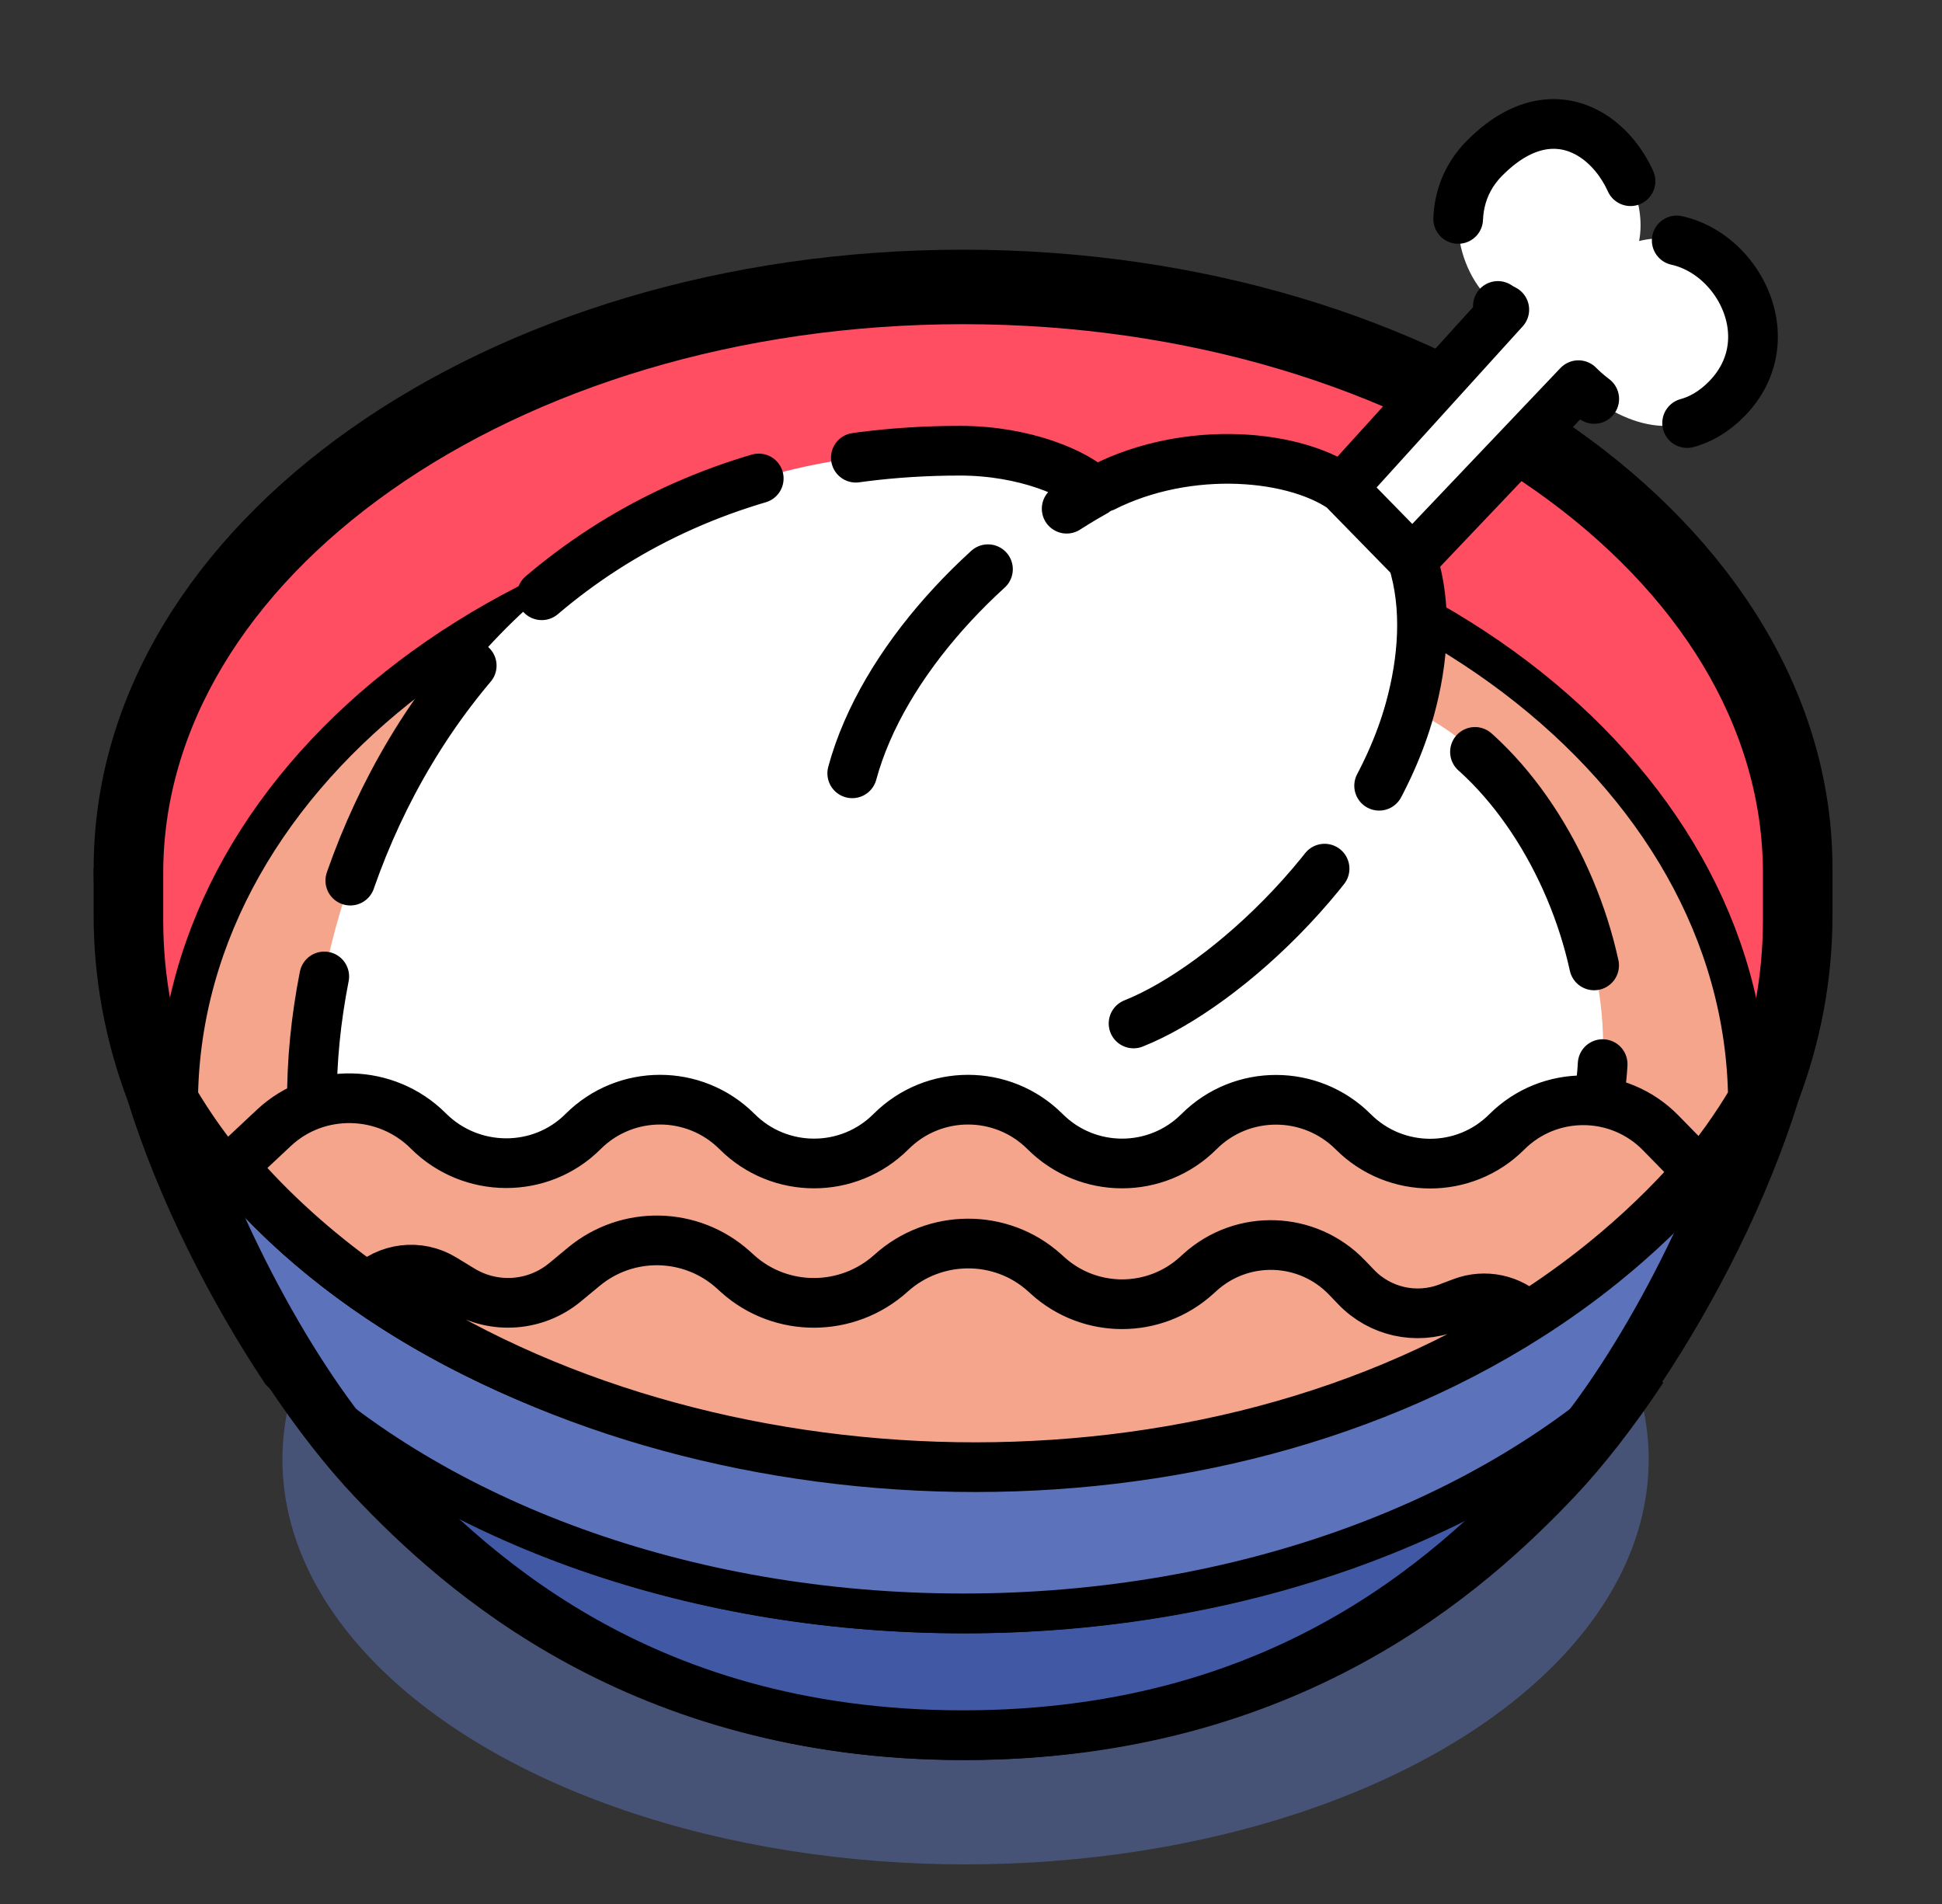 <svg width="51" height="50" viewBox="0 0 51 50" fill="none" xmlns="http://www.w3.org/2000/svg">
  <rect x="0" y="0" width="51" height="50" fill="#333333" stroke="none"/>
  <ellipse opacity="0.5" cx="25.357" cy="38.327" rx="17.94" ry="10.633" fill="#5C73BC" />
  <path
    d="M9.684 38.937C11.964 41.342 16.741 45.698 25.331 45.698C33.921 45.698 38.698 41.342 40.978 38.937C41.689 38.187 42.473 37.186 43.245 36.023C39.178 39.875 32.668 42.371 25.331 42.371C17.994 42.371 11.484 39.875 7.417 36.023C8.189 37.186 8.973 38.187 9.684 38.937Z"
    fill="#4159A5" stroke="black" stroke-width="1.044" />
  <path
    d="M25.292 38.52C37.613 38.52 47.602 31.482 47.602 22.799V24.038C47.602 25.664 47.301 27.237 46.739 28.726C45.932 31.331 44.588 33.936 43.205 36.021C39.139 39.873 32.629 42.369 25.292 42.369C17.954 42.369 11.444 39.873 7.378 36.021C5.995 33.936 4.652 31.331 3.844 28.726C3.282 27.237 2.981 25.664 2.981 24.038V22.799C2.981 31.482 12.97 38.52 25.292 38.52Z"
    fill="#5C73BC" stroke="black" stroke-width="1.044" />
  <path
    d="M25.292 38.522C37.614 38.522 47.602 31.484 47.602 22.801C47.602 14.118 37.614 7.079 25.292 7.079C12.97 7.079 2.982 14.118 2.982 22.801C2.982 31.484 12.97 38.522 25.292 38.522Z"
    fill="#FF4E61" stroke="black" stroke-width="1.044" />
  <path
    d="M25.291 13.211C36.601 13.211 45.784 20.186 45.904 28.826C42.549 34.519 34.583 38.522 25.291 38.522C15.998 38.522 8.033 34.519 4.678 28.826C4.798 20.186 13.981 13.211 25.291 13.211Z"
    fill="#F4A58C" stroke="black" stroke-width="1.044" />
  <path
    d="M46.129 28.627L46.122 28.646L46.116 28.665C44.88 32.652 42.626 36.615 40.727 38.618C38.481 40.986 34.018 45.567 25.292 45.567C16.566 45.567 12.103 40.986 9.857 38.618C7.958 36.615 5.704 32.652 4.468 28.665L4.462 28.646L4.455 28.627C3.92 27.209 3.634 25.715 3.634 24.17V22.931C3.634 18.859 5.975 15.107 9.892 12.347C13.807 9.588 19.25 7.861 25.292 7.861C31.334 7.861 36.777 9.588 40.692 12.347C44.609 15.107 46.95 18.859 46.95 22.931V24.17C46.95 25.715 46.664 27.209 46.129 28.627Z"
    stroke="black" stroke-width="1.305" />
  <path
    d="M37.095 14.699L35.256 12.818C33.861 11.871 30.955 11.685 28.753 12.914C28.281 12.434 26.912 11.836 25.212 11.836C10.874 11.836 6.579 26.041 8.704 32.35L40.213 32.169C44.107 28.745 41.452 20.569 37.027 18.62C37.374 17.358 37.492 15.956 37.095 14.699Z"
    fill="white" />
  <path
    d="M35.256 12.818L37.095 14.699L41.452 10.115C42.16 10.836 43.93 11.917 45.346 10.475C47.116 8.673 45.169 5.789 43.045 6.33C43.399 4.527 41.275 1.824 38.974 4.167C37.643 5.522 38.501 7.651 39.505 8.132L35.256 12.818Z"
    fill="white" />
  <path
    d="M22.381 20.308C23.177 17.37 25.929 14.49 28.753 12.914M35.256 12.818L37.095 14.699M35.256 12.818C33.861 11.871 30.955 11.685 28.753 12.914M35.256 12.818L39.505 8.132C38.501 7.651 37.643 5.522 38.974 4.167C41.275 1.824 43.399 4.527 43.045 6.33C45.169 5.789 47.116 8.673 45.346 10.475C43.93 11.917 42.16 10.836 41.452 10.115L37.095 14.699M37.095 14.699C37.492 15.956 37.374 17.358 37.027 18.62M29.769 26.877C32.215 25.903 35.978 22.428 37.027 18.62M28.753 12.914C28.281 12.434 26.912 11.836 25.212 11.836C10.874 11.836 6.579 26.041 8.704 32.35L40.213 32.169C44.107 28.745 41.452 20.569 37.027 18.62"
    stroke="black" stroke-width="1.305" stroke-linecap="round" stroke-linejoin="round" stroke-dasharray="6.52 2.61" />
  <path
    d="M44.602 30.76L43.612 29.749C42.505 28.618 40.687 28.608 39.568 29.727C38.457 30.838 36.65 30.833 35.539 29.722C34.423 28.605 32.606 28.599 31.489 29.716C30.373 30.833 28.562 30.833 27.445 29.716C26.328 28.599 24.517 28.599 23.4 29.716C22.284 30.833 20.473 30.833 19.356 29.716C18.239 28.599 16.428 28.599 15.311 29.716C14.194 30.833 12.367 30.817 11.25 29.7C10.141 28.591 8.336 28.546 7.192 29.619L6.113 30.63C6.621 31.223 7.17 31.784 7.757 32.313C8.35 32.848 8.98 33.35 9.644 33.818C17.865 39.62 31.147 40.283 40.131 34.574C40.816 34.139 41.475 33.667 42.106 33.157C43 32.434 43.836 31.636 44.602 30.76Z"
    fill="#F4A58C" />
  <path
    d="M40.131 34.574C40.816 34.139 41.475 33.667 42.106 33.157C43 32.434 43.836 31.636 44.602 30.76L43.612 29.749C42.505 28.618 40.687 28.608 39.568 29.727V29.727C38.457 30.838 36.65 30.833 35.539 29.722V29.722C34.423 28.605 32.606 28.599 31.489 29.716V29.716C30.373 30.833 28.562 30.833 27.445 29.716V29.716C26.328 28.599 24.517 28.599 23.4 29.716V29.716C22.284 30.833 20.473 30.833 19.356 29.716V29.716C18.239 28.599 16.428 28.599 15.311 29.716V29.716C14.194 30.833 12.367 30.817 11.25 29.7V29.7C10.141 28.591 8.336 28.546 7.192 29.619L6.113 30.63C6.621 31.223 7.17 31.784 7.757 32.313C8.35 32.848 8.98 33.35 9.644 33.818M40.131 34.574V34.574C39.676 34.119 38.996 33.974 38.395 34.203L38.028 34.342C37.188 34.662 36.239 34.449 35.617 33.801L35.373 33.547C34.336 32.467 32.629 32.406 31.518 33.409L31.417 33.5C30.31 34.5 28.625 34.5 27.517 33.5L27.434 33.425C26.292 32.393 24.543 32.403 23.4 33.435V33.435C22.258 34.467 20.509 34.477 19.367 33.445L19.259 33.347C18.153 32.349 16.482 32.313 15.335 33.263L14.837 33.675C14.067 34.312 12.977 34.391 12.123 33.871L11.642 33.578C11.001 33.188 10.175 33.287 9.644 33.818V33.818M40.131 34.574C31.147 40.283 17.865 39.62 9.644 33.818"
    stroke="black" stroke-width="1.305" stroke-linecap="round" stroke-linejoin="round" />
</svg>
